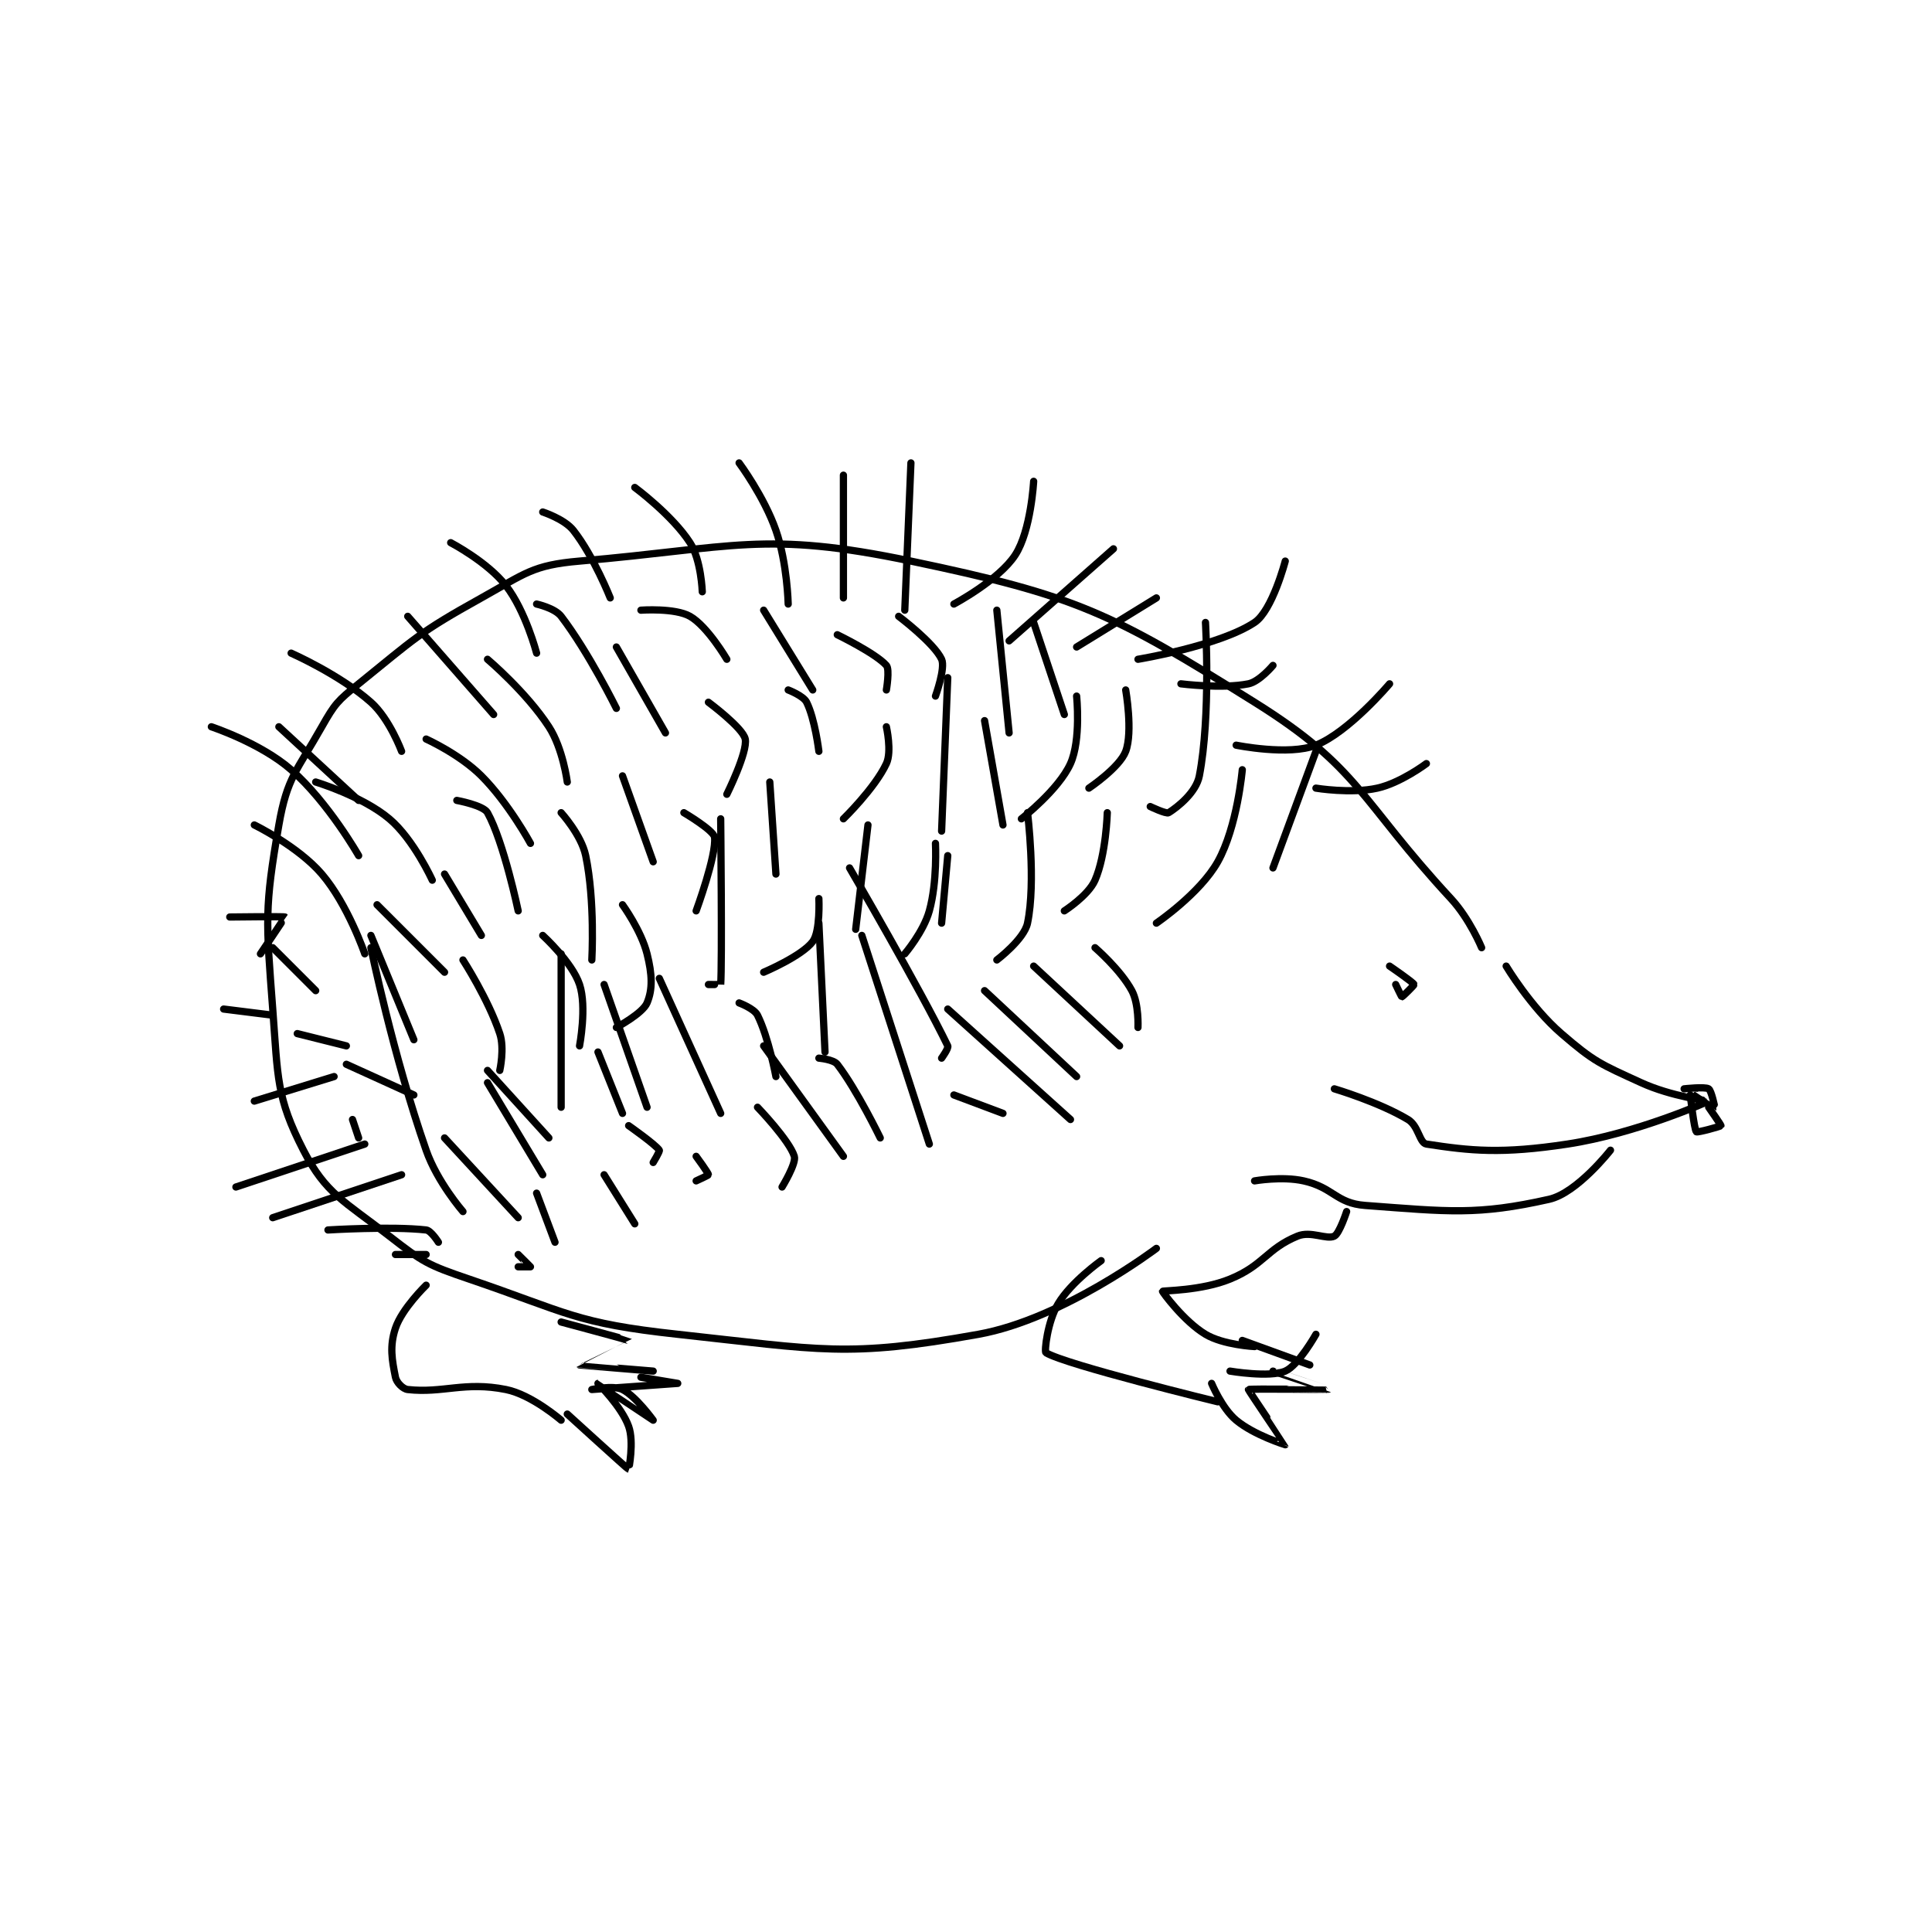 <?xml version="1.0" encoding="utf-8"?>
<!DOCTYPE svg PUBLIC "-//W3C//DTD SVG 1.1//EN" "http://www.w3.org/Graphics/SVG/1.1/DTD/svg11.dtd">
<svg viewBox="0 0 800 800" preserveAspectRatio="xMinYMin meet" xmlns="http://www.w3.org/2000/svg" version="1.1">
<g fill="none" stroke="black" stroke-linecap="round" stroke-linejoin="round" stroke-width="1.181">
<g transform="translate(87.52,191.68) scale(2.541) translate(-138,-149)">
<path id="0" d="M345 228 C345 228 343.067 223.315 340 220 C325.037 203.824 325.28 198.8 308 188 C284.614 173.384 278.988 170.643 252 165 C228.034 159.989 223.124 162.846 198 165 C190.317 165.659 189.155 167.025 182 171 C171.719 176.712 171.178 177.587 162 185 C158.584 187.759 158.13 188.232 156 192 C151.91 199.237 150.352 200.227 149 208 C146.631 221.623 146.911 223.572 148 238 C148.851 249.271 148.597 252.427 153 261 C156.649 268.105 159.57 269.221 167 275 C172.506 279.283 173.296 279.718 180 282 C196.153 287.499 197.286 289.188 214 291 C237.416 293.539 241.566 294.847 263 291 C276.784 288.526 292 277 292 277 "/>
<path id="1" d="M349 231 C349 231 352.99 237.673 358 242 C363.392 246.657 364.389 246.97 371 250 C375.909 252.25 382.015 252.988 382 253 C381.95 253.042 370.256 258.287 359 260 C348.242 261.637 343.19 261.106 336 260 C334.87 259.826 334.72 257.032 333 256 C328.222 253.133 321 251 321 251 "/>
<path id="2" d="M308 266 C308 266 312.456 265.212 316 266 C320.824 267.072 321.302 269.648 326 270 C339.649 271.024 344.333 271.625 356 269 C360.555 267.975 366 261 366 261 "/>
<path id="3" d="M378 251 C378 251 381.363 250.618 382 251 C382.446 251.268 383.002 253.999 383 254 C382.991 254.004 380 252 380 252 "/>
<path id="4" d="M379 252 C379 252 379.63 257.63 380 258 C380.159 258.159 383.934 257.132 384 257 C384.044 256.912 382 254 382 254 "/>
<path id="5" d="M323 271 C323 271 321.838 274.581 321 275 C319.743 275.628 317.18 274.103 315 275 C309.957 277.077 309.507 279.747 304 282 C299.305 283.921 293.059 283.867 293 284 C292.966 284.075 296.448 288.869 300 291 C302.918 292.75 308 293 308 293 "/>
<path id="6" d="M283 279 C283 279 278.131 282.448 276 286 C274.25 288.918 273.717 293.826 274 294 C277.187 295.961 302 302 302 302 "/>
<path id="7" d="M306 292 L317 296 "/>
<path id="8" d="M304 297 C304 297 310.443 298.096 313 297 C315.151 296.078 318 291 318 291 "/>
<path id="9" d="M311 297 C311 297 320.001 299.999 320 300 C319.997 300.002 307.122 299.844 307 300 C306.948 300.067 313.005 308.988 313 309 C312.999 309.002 307.918 307.432 305 305 C302.683 303.069 301 299 301 299 "/>
<path id="10" d="M173 283 C173 283 169.069 286.793 168 290 C167.013 292.961 167.44 295.198 168 298 C168.168 298.841 169.2 299.911 170 300 C175.757 300.64 179.245 298.649 186 300 C190.222 300.844 195 305 195 305 "/>
<path id="11" d="M195 289 C195 289 205.977 291.947 206 292 C206.002 292.004 197.997 295.996 198 296 C198.014 296.017 210 297 210 297 "/>
<path id="12" d="M208 298 C208 298 214 299 214 299 C213.999 299 200 300 200 300 C200 300 203.543 299.271 205 300 C207.186 301.093 210 305 210 305 C210 305 201.004 298.999 201 299 C200.998 299 204.856 302.796 206 306 C206.912 308.553 206.018 313.004 206 313 C205.845 312.969 196 304 196 304 "/>
<path id="13" d="M331 234 C331 234 331.942 236 332 236 C332.117 236 334.038 234.095 334 234 C333.854 233.635 330 231 330 231 "/>
<path id="14" d="M162 204 L149 192 "/>
<path id="15" d="M169 196 C169 196 167.04 190.702 164 188 C158.953 183.514 151 180 151 180 "/>
<path id="16" d="M184 190 L170 174 "/>
<path id="17" d="M191 180 C191 180 189.207 173.123 186 169 C182.985 165.123 177 162 177 162 "/>
<path id="18" d="M203 171 C203 171 200.31 164.212 197 160 C195.541 158.143 192 157 192 157 "/>
<path id="19" d="M218 170 C218 170 217.828 164.825 216 162 C213.084 157.494 207 153 207 153 "/>
<path id="20" d="M232 172 C232 172 231.862 165.354 230 160 C228.08 154.481 224 149 224 149 "/>
<path id="21" d="M196 201 C196 201 195.293 195.528 193 192 C189.336 186.362 183 181 183 181 "/>
<path id="22" d="M190 211 C190 211 186.46 204.46 182 200 C178.479 196.479 173 194 173 194 "/>
<path id="23" d="M174 217 C174 217 170.983 210.354 167 207 C162.595 203.291 155 201 155 201 "/>
<path id="24" d="M163 229 C163 229 160.242 220.949 156 216 C152.109 211.46 145 208 145 208 "/>
<path id="25" d="M155 235 L148 228 "/>
<path id="26" d="M162 213 C162 213 157.048 204.292 151 199 C146.025 194.647 138 192 138 192 "/>
<path id="27" d="M241 171 L241 151 "/>
<path id="28" d="M251 173 L252 149 "/>
<path id="29" d="M259 172 C259 172 266.33 168.107 269 164 C271.568 160.048 272 152 272 152 "/>
<path id="30" d="M268 178 L285 163 "/>
<path id="31" d="M279 179 L292 171 "/>
<path id="32" d="M289 181 C289 181 302.276 178.816 308 175 C310.903 173.064 313 165 313 165 "/>
<path id="33" d="M296 185 C296 185 302.716 185.857 307 185 C308.791 184.642 311 182 311 182 "/>
<path id="34" d="M305 195 C305 195 313.62 196.752 318 195 C323.391 192.844 330 185 330 185 "/>
<path id="35" d="M318 202 C318 202 323.725 202.95 328 202 C331.8 201.156 336 198 336 198 "/>
<path id="36" d="M212 193 L204 179 "/>
<path id="37" d="M204 189 C204 189 199.486 179.867 195 174 C193.963 172.644 191 172 191 172 "/>
<path id="38" d="M222 181 C222 181 218.853 175.63 216 174 C213.555 172.603 208 173 208 173 "/>
<path id="39" d="M236 186 L228 173 "/>
<path id="40" d="M248 186 C248 186 248.581 182.654 248 182 C246.24 180.02 240 177 240 177 "/>
<path id="41" d="M256 187 C256 187 257.659 182.427 257 181 C255.783 178.364 250 174 250 174 "/>
<path id="42" d="M268 193 L266 173 "/>
<path id="43" d="M210 214 L205 200 "/>
<path id="44" d="M222 203 C222 203 225.423 196.115 225 194 C224.637 192.188 219 188 219 188 "/>
<path id="45" d="M237 196 C237 196 236.362 190.725 235 188 C234.47 186.94 232 186 232 186 "/>
<path id="46" d="M188 222 C188 222 185.652 210.774 183 206 C182.325 204.785 178 204 178 204 "/>
<path id="47" d="M182 226 L176 216 "/>
<path id="48" d="M176 232 L165 221 "/>
<path id="49" d="M171 243 L164 226 "/>
<path id="50" d="M160 244 L152 242 "/>
<path id="51" d="M200 230 C200 230 200.544 220.41 199 213 C198.297 209.627 195 206 195 206 "/>
<path id="52" d="M217 222 C217 222 220.359 212.871 220 210 C219.857 208.858 215 206 215 206 "/>
<path id="53" d="M230 216 L229 201 "/>
<path id="54" d="M241 207 C241 207 246.119 202.031 248 198 C248.92 196.028 248 192 248 192 "/>
<path id="55" d="M257 209 L258 184 "/>
<path id="56" d="M270 207 C270 207 276.081 202.265 278 198 C279.744 194.124 279 187 279 187 "/>
<path id="57" d="M277 190 L272 175 "/>
<path id="58" d="M281 202 C281 202 286.012 198.635 287 196 C288.198 192.806 287 186 287 186 "/>
<path id="59" d="M291 205 C291 205 293.603 206.248 294 206 C295.464 205.085 298.478 202.7 299 200 C300.889 190.239 300 175 300 175 "/>
<path id="60" d="M171 252 L160 247 "/>
<path id="61" d="M185 248 C185 248 185.808 244.423 185 242 C183.116 236.348 179 230 179 230 "/>
<path id="62" d="M198 244 C198 244 199.215 237.645 198 234 C196.785 230.355 192 226 192 226 "/>
<path id="63" d="M204 241 C204 241 208.287 238.71 209 237 C209.937 234.751 209.844 232.378 209 229 C208.05 225.2 205 221 205 221 "/>
<path id="64" d="M219 234 C219 234 220.999 234.018 221 234 C221.249 230.643 221 207 221 207 "/>
<path id="65" d="M228 232 C228 232 234.215 229.38 236 227 C237.258 225.323 237 220 237 220 "/>
<path id="66" d="M251 229 C251 229 254.047 225.432 255 222 C256.326 217.228 256 211 256 211 "/>
<path id="67" d="M243 225 L245 208 "/>
<path id="68" d="M266 230 C266 230 270.45 226.638 271 224 C272.405 217.258 271 206 271 206 "/>
<path id="69" d="M257 224 L258 213 "/>
<path id="70" d="M267 208 L264 191 "/>
<path id="71" d="M277 222 C277 222 280.904 219.504 282 217 C283.81 212.863 284 206 284 206 "/>
<path id="72" d="M292 224 C292 224 299.107 219.166 302 214 C305.197 208.291 306 199 306 199 "/>
<path id="73" d="M311 215 L318 196 "/>
<path id="74" d="M289 241 C289 241 289.175 237.182 288 235 C286.161 231.585 282 228 282 228 "/>
<path id="75" d="M286 244 L272 231 "/>
<path id="76" d="M279 249 L264 235 "/>
<path id="77" d="M278 256 L258 238 "/>
<path id="78" d="M257 246 C257 246 258.183 244.377 258 244 C253.578 234.861 242 215 242 215 "/>
<path id="79" d="M238 245 L237 224 "/>
<path id="80" d="M267 255 L259 252 "/>
<path id="81" d="M255 260 L244 226 "/>
<path id="82" d="M230 249 C230 249 228.802 242.604 227 239 C226.452 237.903 224 237 224 237 "/>
<path id="83" d="M221 255 L211 233 "/>
<path id="84" d="M209 254 L202 234 "/>
<path id="85" d="M195 254 L195 229 "/>
<path id="86" d="M193 259 L183 248 "/>
<path id="87" d="M179 271 C179 271 174.811 266.191 173 261 C167.588 245.487 164 228 164 228 "/>
<path id="88" d="M162 259 L161 256 "/>
<path id="89" d="M146 229 C146 229 150.032 223.039 150 223 C149.909 222.89 141 223 141 223 "/>
<path id="90" d="M148 239 L140 238 "/>
<path id="91" d="M158 249 L145 253 "/>
<path id="92" d="M163 260 L142 267 "/>
<path id="93" d="M169 265 L148 272 "/>
<path id="94" d="M192 265 L183 250 "/>
<path id="95" d="M205 255 L201 245 "/>
<path id="96" d="M188 280 C188 280 190 280 190 280 C190 279.979 188 278 188 278 "/>
<path id="97" d="M188 272 L176 259 "/>
<path id="98" d="M194 276 L191 268 "/>
<path id="99" d="M207 273 L202 265 "/>
<path id="100" d="M217 266 C217 266 219 265.096 219 265 C219 264.712 217 262 217 262 "/>
<path id="101" d="M231 267 C231 267 233.356 263.157 233 262 C232.201 259.402 227 254 227 254 "/>
<path id="102" d="M247 259 C247 259 243.22 251.187 240 247 C239.387 246.203 237 246 237 246 "/>
<path id="103" d="M241 262 L228 244 "/>
<path id="104" d="M210 263 C210 263 211.113 261.169 211 261 C210.381 260.072 206 257 206 257 "/>
<path id="105" d="M175 276 C175 276 173.8 274.089 173 274 C167.243 273.36 157 274 157 274 "/>
<path id="106" d="M173 278 L168 278 "/>
</g>
</g>
</svg>
